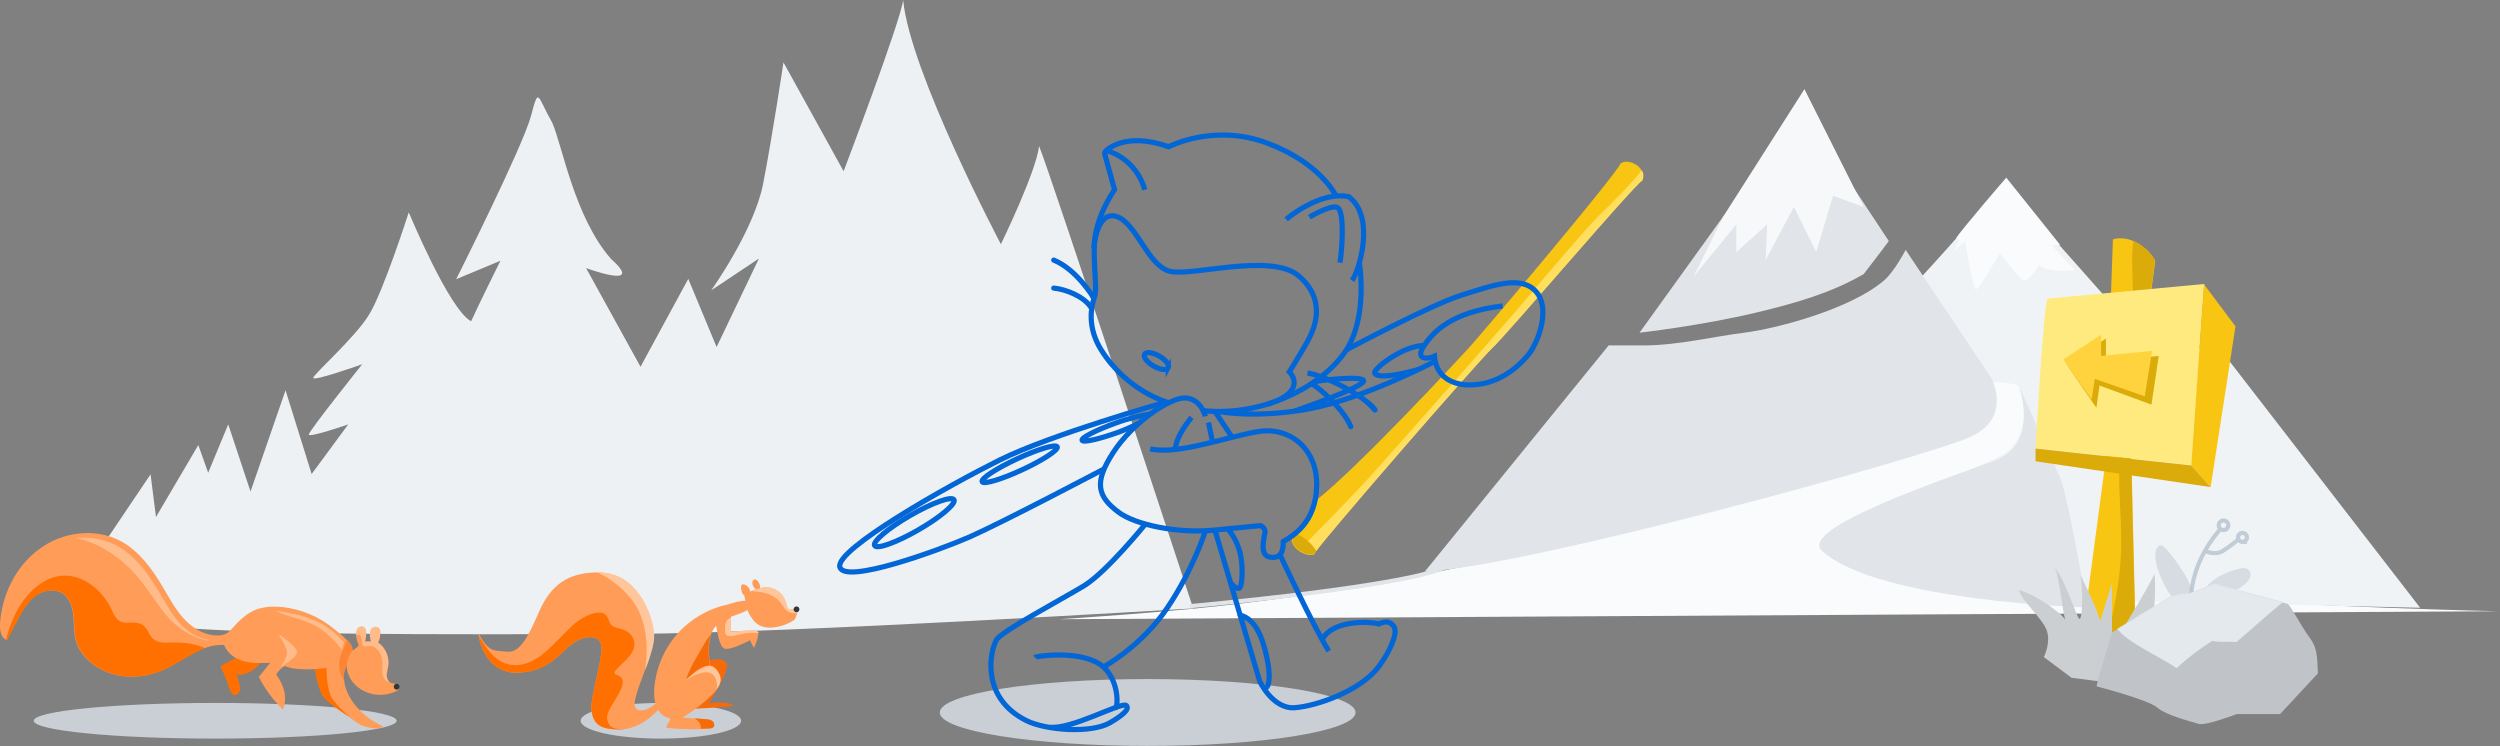 <svg xmlns:dc="http://purl.org/dc/elements/1.1/" xmlns:cc="http://creativecommons.org/ns#" xmlns:rdf="http://www.w3.org/1999/02/22-rdf-syntax-ns#" xmlns:svg="http://www.w3.org/2000/svg" xmlns="http://www.w3.org/2000/svg" xmlns:sodipodi="http://sodipodi.sourceforge.net/DTD/sodipodi-0.dtd" xmlns:inkscape="http://www.inkscape.org/namespaces/inkscape" fill="none" height="152.854" viewBox="0 0 512.002 152.854" width="512.002" id="svg306" sodipodi:docname="img.01.svg" inkscape:version="1.0.2 (e86c870879, 2021-01-15)"><rect x="0" y="0" width="512.002" height="152.854" fill="#808080" stroke="none"/><defs id="defs310"/><sodipodi:namedview pagecolor="#ffffff" bordercolor="#666666" borderopacity="1" objecttolerance="10" gridtolerance="10" guidetolerance="10" inkscape:pageopacity="0" inkscape:pageshadow="2" inkscape:window-width="1920" inkscape:window-height="1016" id="namedview308" showgrid="false" inkscape:zoom="1" inkscape:cx="252.00787" inkscape:cy="87.177" inkscape:window-x="0" inkscape:window-y="27" inkscape:window-maximized="1" inkscape:current-layer="svg306" fit-margin-top="0" fit-margin-left="0" fit-margin-right="0" fit-margin-bottom="0"/><g id="g373" transform="matrix(0.652,0,0,0.652,-21.911,-0.065)"><path d="m651.4 116.6 20.5 4s27.5 26.5-28 46.5 174.5 25 174.5 25l-452 2.5c57.6-3.8 91-7.5 178.5-28 59.6-14 104.8-29.8 106.5-50z" fill="#fafbfc" id="path188"/><path d="m101.2 232.1c31.48.0 57-2.507 57-5.6s-25.52-5.6-57-5.6c-31.48.0-57 2.507-57 5.6s25.52 5.6 57 5.6zm140 0c13.918.0 25.2-2.507 25.2-5.6s-11.282-5.6-25.2-5.6c-13.918.0-25.2 2.507-25.2 5.6s11.282 5.6 25.2 5.6zm152.9 2.3c36.064.0 65.3-4.701 65.3-10.5s-29.236-10.5-65.3-10.5-65.3 4.701-65.3 10.5 29.236 10.5 65.3 10.5z" fill="#cacfd6" id="path190"/><path d="m793.8 191-129.4-2.8-13.5-40c3.5-1.3 7.9-3.2 11.6-5.2 7.4-4.1 8.2-14.8 5.1-21.8-2.2-.9-8-1.1-8-1.1s1.1 5 .5 9.6c-.4 3.3-8.1 7.2-12.4 9.1L632 92.2c2.4-1.4 26-28.5 26-28.5h10.6l45.4 51.2 15-7.7z" fill="#f0f3f5" id="path192"/><path d="m667.7 121.2s7 18.3-7.8 23.7-61.7 21.2-54 28.2c17.4 16 83.2 17.8 83.2 17.8s-4.5-27.7-8-39.9z" fill="#e1e4e8" id="path194"/><path d="m62.7 176.1 18.2-27 1.7 13.4 13.3-22.6 3.1 8.7 6.3-15.2 7 21.1 11-31.8 8.2 26.3 11.5-15.6s-12.4 4.3-12.4 3.2c0-1.1 16.8-22.1 16.8-22.1S132 120 132 118.8c0-1.1 13.1-12.6 17.5-19.8C154 91.8 162 66.8 162 66.8s12.8 30.8 19.6 34.2c2.2-4.9 9.2-19 9.2-19l-13.9 5.8s21-41.8 23.5-51.3 1.9-6.2 6.6 2c3.2 7 7 29.9 18.6 43 11 9.8-7.9 2.8-7.9 2.8l17.1 31 15-27.6 8.9 21.4L272 81.3l-15 10s13.4-18.7 16.3-33.4c2.9-14.8 6.4-38.2 6.4-38.2l18.9 34.2s18-47.4 18.7-53.8c2.1 22.6 30.7 76.7 30.7 76.7s11-22.5 12-30.8c3.5 8.3 48.4 145.2 48.4 145.2s-126.8 7.8-176.3 8-144.3.8-153-4c-8.7-4.8-16.4-19.1-16.4-19.1z" fill="#eef1f3" id="path196"/><path d="m407.4 190.5s72-6.5 81-12.8" stroke="#e1e4e8" stroke-miterlimit="10" stroke-width="1.307" id="path198"/><path d="m256.301 207.6s4.9-1.4 5.6 1.1c.8 2.4-5.6 12.2-5.6 12.2s7.3-.6 7.6.9c-5.3.8-11.6.7-12 1s4.4-15.2 4.4-15.2z" fill="#f66a0a" id="path200"/><path d="m271.7 198.6c-.5-1-8.5.0-8.5.0v-4.8s6.1-1.8 6.4-3.2c.9-3.5-6.3-.9-7.5-.6-5.1 1.1-9.9 3.6-13.8 7.2-5.4 5-8.7 12.1-9.2 19.4-.1 1.5.0 3.1.4 4.6-1.6 1.3-4.1 2.8-6 1.6-2.8-2 5.9-16.6 5.5-23.5-.3-5.8-5.1-19.3-17.2-19.4-9.7-.1-15.2 3.9-18.9 12.4-3.7 8.5-6.1 12.9-10.1 12.5s-5.7.3-8.9-5.8c.3 4.1 3.5 12.6 12 12.4s12.2-4.4 16-7.9c3.7-3.6 10.3-5 10.6-.2.3 4.7-3.7 16.3-3.1 20.1.6 3.8 2.3 6 9.2 5.8 5.9-.2 10-4.3 11.7-6.1.7 1.1 1.8 2.1 3.1 2.4.2.1.4.1.6.2.5.3-1 2.3-1.2 2.8s9.2.9 13.6.5c.5.0.9-.1 1.3-.4.5-.5.2-1.5-.3-1.9-.6-.4-1.3-.5-2.1-.6-2.4-.2-4.9-.4-7.3-.6 3.5-2.1 6.7-4.6 9.6-7.5 1.4-1.4 2.8-3.4 2.3-5.3-.4-1.6-1.9-2.6-3.3-3.4-.2-2.6-.5-5.2-.1-7.8.3-2.1.8-3.6 2.1-4.9.0.0.7 6.4 2.5 7.2 1.8.8 8.1-2.6 8.1-2.6s1 2.4 1.3 2.3c.1-.2 1.7-3.8 1.2-4.9z" fill="#ff9c57" id="path202"/><path d="m267.401 187.2c-.9-.5-1.4-3.2-.7-3.5s2.5.7 2.5 2.2c.5-.2 1.6-.5 1.8-.8-.4-.4-.7-.3-1-1.4-.4-1.5.8-1.9 1.3-1.4.6.4 1.3 1.8 1 2.7 1.7-.9 3.8-.4 5.4.6 1.6 1 2.6 2.7 3 4.5.1.4.2.9.5 1.2.7.6 1.8-.2 2.6.1.7.2-.2 3.1-.8 3.5-1.7 1.1-3.7 1.9-5.8 2.2-1.9.3-4 .2-5.6-.9-.8-.5-1.4-1.3-1.9-2-2-3.1-1.5-3.7-2.3-7z" fill="#ff9c57" id="path204"/><path d="m256.901 199.3c-1.4 1.7-2.5 3.8-3.6 5.7-1.6 2.7-3.2 5.5-4.2 8.5 2.5-1.5 4.9-3 7.6-4.1-.1.0-.2-.1-.2-.1-.2-2.6-.5-5.2-.1-7.8.1-.9.3-1.6.5-2.2z" fill="#f66a0a" id="path206"/><path d="m224.3 225.7c-.4-3.7 9-11.9 2.8-13.7-.4-.1-.6-.6-.4-.9 1.8-2.5 5.2-4.5 6-7.4s-1.2-5.3-3.9-6c-1-.3-2.4-.5-3.2-1.3-.9-1-.8-2.6-2-3.4-1.9-1.2-4.9.1-6.6 1-2.8 1.5-4.9 3.9-7.1 6.1-3.7 3.7-8 8.5-13.6 8.9-6.2.5-9.5-4.5-12.3-9.2.6 4.3 3.9 11.8 11.9 11.6 8.5-.2 12.2-4.4 16-7.9 3.7-3.6 10.3-5 10.6-.2.3 4.7-3.7 16.3-3.1 20.1.6 3.8 2.3 6 9.2 5.8.5.0 1.1-.1 1.6-.2-2.9.3-5.6.1-5.9-3.3z" fill="#ff7000" id="path208"/><path d="m277.101 187.8c1 .7 1.7 1.6 2.4 2.6 1.2 2 2.7 2.6 4.6 2.2.1-.7.1-1.2-.2-1.3-.9-.3-1.9.5-2.6-.1-.3-.3-.4-.7-.5-1.2-.4-1.8-1.5-3.5-3-4.5-1-.7-2.3-1.1-3.6-1-.6.2-1.2.3-1.7.4-.4.1-.8.2-1.2.2-.4.2-.8.3-1.2.5.1.1.2.2.2.3 2.2.0 4.7.5 6.8 1.9zM232 188.4c4.8 6.2 5.3 14.5 4.3 22.2 1.5-4.1 3-8.4 2.8-11.3-.3-5.8-5.1-19.3-17.2-19.4h-.7c4.3 1.8 8.4 5.4 10.8 8.5z" fill="#ffd1ac" opacity=".8" id="path210"/><path d="m255.3 226-3.6-.3c.8.4 1.4 1 1.8 1.8.3.6.3 1.1.2 1.5 1 0 2-.1 2.7-.1.5.0.9-.1 1.3-.4.5-.5.2-1.5-.3-1.9-.6-.5-1.4-.6-2.1-.6z" fill="#f66a0a" id="path212"/><path d="m283.8 192.4a.9.9.0 100-1.8.9.9.0 000 1.8z" fill="#2f363d" id="path214"/><path d="m256.501 209.2c-3.1.0-6.4 3.6-7.7 4.7 7.1-4.6 9.6-2.5 10 1 .1.6.0 1.1-.1 1.7.9-1.2 1.5-2.6 1.1-4-.4-1.6-1.7-3.4-3.3-3.4zm6.7-10.6v-4.4c-.7.1-1.2.5-1.6 1.5-.3.7-.4 3.2.0 3.8.8 1 4.5-.2 5.8-.4 1.5-.2 3-.3 4.5-.1.0-.2.0-.3-.1-.4-.7-1-8.6.0-8.6.0z" fill="#ffd1ac" opacity=".8" id="path216"/><path d="m132.2 208.6s1.1 8.5 3.3 10.8c2.2 2.4 11.3 8.7 11.8 7.4-4.4-5.5-9.2-19.3-9.2-19.3zm-29.1.6c-.1.0-.2.1-.2.2-.1.2.0.4.1.5 1 1.8 1.8 3.7 2.4 5.7.4 1.4 1.1 3.4 2.5 2.7 2.3-1.2.4-4.2.0-6.8.3 1.6 5.3-.3 7-2.6 2.1-3-2.9-3.5-4.7-3-2.5.6-4.9 2.2-7.1 3.3z" fill="#ff7000" id="path218"/><path d="m122.5 190.8c-3-.3-6.2-.2-9 1-2.7 1.2-4.8 3.3-6.8 5.5-.6.7-1.2 1.4-2 1.8s-1.6.6-2.5.6c-4.1.1-7.9-2.1-10.7-5.1s-4.7-6.7-6.8-10.2c-3.3-5.6-7.4-11.2-13.1-14.3-8-4.3-18.4-3-25.7 2.5C38.5 178 34.2 187 33.6 196c-.1 2 .3 4.6 2.2 5.1 1-1.9 2-3.9 3-5.8 1.5-2.9 3.1-5.8 5.6-7.8s6.4-2.7 9-.9c2.1 1.5 2.9 4.1 3.2 6.6.3 2.5.1 5.1.7 7.6 1.4 6 7.3 10.2 13.3 11.4 4.4.9 9 .4 13.1-1.2 6.9-2.7 12.9-8.8 20.3-8.3 1 2.6 3.5 4.4 6.2 5.1s5.5.6 8.3.5c-1.2 1.5-2.4 2.9-3.6 4.4 1.9 3.8 4.5 7.3 7.6 10.3 1.5-3.8.3-7.7-2.1-11 .4-.9 1.8-2.4 2.8-2.7 2.7 1.5 9.9 1.1 13 .6-.1 2.2.3 7.3 1.7 9.5 1.4 2.2 6 6.8 8.6 8.2 1.6.9 6.7 2.1 7.4.6-6.2-2.6-12.3-9-12.3-15.7.0-3.3 2.8-5.4 2.7-8.2-.1-2.4-4-5.2-5.7-6.6-4.5-3.8-10.2-6.2-16.1-6.9z" fill="#ff9c57" id="path220"/><path d="m88.2 201.9c-2.4.0-4.9.5-6.8-1.4-.7-.7-1-1.7-1.5-2.5-1.4-2.2-3.2-2.5-5.7-2.3-3.1.2-4.2-1-5.4-3.8-3.5-7.9-12.4-14-20.9-9.4-6.6 3.5-10.6 11.2-12.3 18.2.0.1-.1.1-.1.2.1.1.3.1.4.2 1-1.9 2-3.9 3-5.8 1.5-2.9 3.1-5.8 5.6-7.8s6.4-2.7 9-.9c2.1 1.5 2.9 4.1 3.2 6.6.3 2.5.1 5.1.7 7.6 1.4 6 7.3 10.2 13.3 11.4 4.4.9 9 .4 13.1-1.2 4.9-1.9 9.4-5.5 14.2-7.3-3-1.4-6.3-1.8-9.8-1.8z" fill="#ff7000" id="path222"/><path d="m121.1 199.3c.1.0 5.9 3.9 5.8 5.7-.1 1.8-5.2 4.6-5.2 4.6s2.5-3.2 2-5.1-2.6-5.2-2.6-5.2z" fill="#ffd1ac" opacity=".6" id="path224"/><path d="m142.6 201c-.6 2-1.7 3.8-2.2 5.8-.7 2.9.0 5.3 1.4 7.4-.1-.6-.2-1.2-.2-1.8.0-3.3 2.8-5.4 2.7-8.2.1-1.1-.7-2.2-1.7-3.2z" fill="#fb8532" id="path226"/><path d="m146.6 197c1.5-.6 2.7.9 1.7 4.6h1.9c-.3-1-.5-2.1-.3-3.1s.8-1.5 1.8-1.5c1 .1 1.4.9 1.4 2 0 1-.2 2-.7 2.9 2.3 1.6 3.6 4.5 3.2 7.3-.1 1-.4 2-.5 2.9.0 1 .4 2.1 1.3 2.5.5.2 1.1.2 1.6.4.5.2 1.1.6 1 1.2-.1.5-.5.8-.9 1-3.1 1.5-7 1.6-10.1.0-2.8-1.3-5-4-5.4-7-.3-2 .4-4 1.6-5.6.5-.5 1.9-1.2 2.1-1.9-.6-1-1.7-4.9.3-5.7z" fill="#ff9c57" id="path228"/><path d="m158.2 216.7a.9.9.0 100-1.8.9.9.0 000 1.8z" fill="#2f363d" id="path230"/><path d="m76.2 180.6c3.5 3.9 6.1 8.4 9.4 12.5 3.5 4.2 7.7 6.9 12.9 8.2.4-.1.7-.1 1.1-.2-3.6-.3-6.9-2.4-9.4-5.1-2.8-3-4.7-6.7-6.8-10.2-3.3-5.6-7.4-11.2-13.1-14.3-4-2.1-8.5-2.9-13-2.4 7.3 1.4 14.2 6.1 18.9 11.5zm56.9 16.3c3.2 1.8 5.7 4.5 7.9 7.3.2-.8.4-1.5.7-2.3-1.7-1.9-3.5-3.6-5.7-5-4.8-3.2-10.4-4.1-15.9-5 .6.3 1.3.6 1.9.9 3.6 1.4 7.6 2.1 11.1 4.1z" fill="#ffd1ac" opacity=".6" id="path232"/><path d="m446.3 174.2c-.2-1.1 51.6-60.7 56-64.8s44.3-51 47.1-52.6c1.8-3.9-4.1-7.2-6.7-5.4-2.4 4.8-44.3 54.3-48.1 58.4s-34.2 36.9-47.5 47.4c-2.9 8-5.5 9.3-7.6 11.7-.4 1.2.1 2.9 2.5 4.5 2.5 1.5 4.3.8 4.3.8z" fill="#f9c513" id="path234"/><path d="m535.6 68.1c-3.8 3.7-18 20.5-21.7 24.9-8 9.5-41 46.8-49.4 56.2-3.9 4.4-18.9 19.8-22.8 23.7.2.1.3.2.5.4 2.4 1.6 4.2.9 4.2.9-.2-1.1 51.6-60.7 56-64.8 4.5-4.1 44.3-51 47.1-52.6.5-1.2.4-2.3-.2-3.2-4.2 5.2-9 9.9-13.7 14.5z" fill="#ffdf5d" id="path236"/><path d="m440.7 167.7c-.4.4-.7.7-1 1.1-.4 1.2.1 2.9 2.5 4.5s4.2.9 4.2.9c0-.1.2-.4.7-1-1.6-2.5-3.7-4.4-6.4-5.5z" fill="#dbab09" id="path238"/><g stroke="#0366d6" stroke-miterlimit="10" stroke-width="1.633" id="g266"><path d="m393.2 59.7c-2.4-8.4-9.4-11.7-11.8-12.2-.5-.1-.9.4-.8.9l3.1 11.3s-6.4 8.9-6.4 18.2 1 12.9.0 15.8c-1 2.9-2.2 9.3 2.2 16.3 8.2 13.1 20.9 16.5 20.9 16.5" id="path240"/><path d="m380.9 47.6s5.7-6.4 19.8-1.4c0 0 14.1-7.5 31.1-1.1s21.6 16.8 21.6 16.8" id="path242"/><path d="m437.6 69s10.6-9.1 19.7-7.1c8.6 6.6 3 23.8 1 26.3" id="path244"/><path d="m444.9 68.3s7.5-4.5 9.1-2.8c1.9 2 1.2 13 .5 17.1M377.2 78s.8-11.9 7.1-9.9 9.8 15.4 16.7 17.2c6.8 1.8 31.8-6 40.6 1.5 8.8 7.6 4.8 16.4 3.3 19.4s-6.3 10.7-6.3 10.7 6.3 5.9-6.8 10.2" id="path246"/><path d="m460.6 82.7s3 17.8-4.9 28.5c-8.5 11.6-26.9 19.7-44 17.9" id="path248"/><path d="m412.2 130.9s-1.2-5.4-6.1-5.8c-4.9-.3-16.7 7.7-22.8 17.1s-5.1 13.8 1.8 18.9c5.2 3.8 18.3 6.7 30.1 5.5l14.3-1.4s1.2.3 1.5 1.8c0 .9-2.2 7.6 1.5 8.1 3.7.6 4.2-2.2 4.2-4.9 3.1-1.8 10.2-5.9 10.5-17.4.3-11.6-8.3-18.6-18-17.2-9.7 1.5-25.5 7.5-34.3 5.5m13-9.9s-5 5.8-5.1 10.1m17.8-3.9-5.4-8.1m-2 3.5 1.3 6.2m-13.925-23.338c.497-.861-.767-2.522-2.824-3.709-2.056-1.188-4.126-1.452-4.623-.591-.498.861.767 2.521 2.823 3.708 2.057 1.188 4.127 1.453 4.624.592z" id="path250"/><path d="m399.1 126.6s-35.4 10-51.5 18-51.6 28-50.2 33.6c1.5 5.6 31.3-5.3 40.9-9.5 10.8-4.8 42.1-21.3 42.1-21.3m13 17.3s-12.2 15.1-19.3 19.4c-6.9 4.2-26 14.3-27.5 17-2.2 4-4.8 18.2 9.3 25.3 6.1 3.1 20.4 4.2 26.4.7s5.7-4.8 5.1-5.4c-1.5-1.3-17.4 7.8-24.3 6.8" id="path252"/><path d="m358.7 206.6c.5-.5 15.3-2.5 21.5 3 5 4.5 4.6 12.6 3.8 12.8m-3.8-12.8s11.9-6.4 20.1-18.6c8.2-12.2 12-24.3 12-24.3m2.9-.2 14.1 47.6s4.1 8.8 11 8.3c6.8-.5 20.5-5.2 26.3-12.8 2.9-3.8 6.3-10.3 4.9-12.6-1.6-2.5-3.7-1.3-4.9-.9-1.8-.7-13.9-1.6-17.5 4.6m-13.5-26.5s10.6 22.8 15.4 30.4m5.5-94.6s26.6-14.2 36.2-17.2c9.7-3 18.5-6.4 23.3-1.2s.9 15.9-2.3 19.9c-3.7 4.5-10 9.5-18.3 9.5.0.0-10.4.7-11.2-9-2.3 1.1-5.8.9-3.7-2.6 3-5 9-11.3 25.1-13.2" id="path254"/><path d="m416.1 129.3s11.6 2.4 28.8-.8c17.2-3.2 39.6-15 39.6-15" id="path256"/><path d="m364.6 81.8c7.3 3 12.5 11.8 12.5 11.8m-12.5-3c3.5.3 9.5 2.5 11.8 6.2" stroke-linecap="round" id="path258"/><path d="m444.3 117.3c4.6.5 17.6 6.7 21.2 11.6" id="path260"/><path d="m463.4 126.7c.9.8 1.6 1.5 2.1 2.2m-19.9-8.3c3.4 2 10.4 8.7 12.3 13.5" stroke-linecap="round" id="path262"/><path d="m322.102 166.524c6.887-3.976 11.888-8.208 11.17-9.451-.718-1.244-6.883.972-13.77 4.948-6.888 3.977-11.889 8.208-11.171 9.452.718 1.243 6.883-.972 13.771-4.949zm32.601-18.87c6.512-3.024 11.433-6.247 10.991-7.199s-6.079.728-12.591 3.752-11.433 6.247-10.991 7.199 6.079-.728 12.591-3.752zM391.3 133.1c-1.4.7-4.8 2.2-6.2 2.7-6.1 2.2-11.3 3.4-11.6 2.6s4.4-3.2 10.5-5.4c4.3-1.6 8.9-2.6 10.9-2.8m25.2 52.9s1.6 2.1 2.7 1.8c1.1-.3 1.5-7.8.0-12.3s-3.6-6.5-3.9-6.4m4.2 27c.1.4 4.7.3 7.4 9.4s2 14.3.0 13.6m50.6-107.6c-6.9.0-16.3 7.5-15.7 8.7 1.3 2.5 13.6-1.1 13.6-1.1m-38.7 13s20.8-7.2 21.6-9.3-15.1-.2-15.7.2" id="path264"/></g><path d="m619 86.2c-10 5.8-20.9 9-33.4 12-18 4.3-37 6.4-37 6.4l26.5-36.8 36.2-15.6 15.6 23.6s-2 2.8-7.9 10.4z" fill="#e1e4e8" id="path268"/><path d="m652.4 137.4c-13.5 6.1-137.8 40.5-171.3 42.3l57.8-71.1h10.9c10.8.0 22-2.8 31.7-4s33.1-7.2 43.9-16.4c3.2-2.7 6.8-9.6 6.8-9.6l27 40.4c-.1.0 6.7 12.4-6.8 18.4z" fill="#e1e4e8" id="path270"/><path d="m575.1 67.8 25.3-39.7 18.6 37-9.6-3.5-5.3 17.7-7-14.2-8.9 16.7.5-11.2-9.7 8.7v-8.7l-13.5 16.5z" fill="#f6f8fa" id="path272"/><path d="m686.9 205.7 7.9-59.4 2.5-71s3.4-1.3 7.6 1.1c4.3 2.4 5.7 5.7 5.7 5.7l-7.6 57.1 1.6 66.6-8.4 7.3z" fill="#f9c513" id="path274"/><path d="m710.5 82s-1.4-3.3-5.7-5.7c-.4-.2-.8-.4-1.1-.5-.7 5.4-.2 10.9-.1 16.4.0 6.2-.5 12.4-1.4 18.6-1.6 12.7-2.7 25.5-2.9 38.2-.1 6.5.5 12.9.6 19.3.1 6-.4 12.1-1.4 18-1.3 8.1-3.5 16-5.9 23.8l3.5 2.8 8.4-7.3-1.6-66.6z" fill="#dbab09" id="path276"/><path d="m676.8 93.9c-1.2.1-3.8 47-3.8 47l48.9 5.3 4.1-56.9z" fill="#ffea7f" id="path278"/><path d="m725.9 89.4-4 56.9 6.1 6.8 7.8-50.5z" fill="#f9c513" id="path280"/><path d="m692.1 128.2-9.2-13.5 12.2-8.3v7.1l16.6-1.6-2.3 15.3-16.3-6z" fill="#dbab09" id="path282"/><path d="m690.6 125.6-8.9-12.6 11.9-7.8v6.7l16-1.6-2.3 14.3-15.7-5.5z" fill="#ffd33d" id="path284"/><path d="m708.4 216.1s3-31.3 1.9-35.8c-.7 2.6-13.3 22.9-13.3 22.9v-19.9s-2.8 9.1-3.7 11.9c-.9-4.2-7.5-16.8-6.5-15.4s1.2 14.7.0 14.7c-.9-.2-4.4-12.4-8-16.4 1.4 1.4 2.3 11.7 3.5 16.8-.5-1.9-9.9-8.4-14.5-9.4.5 3 7.3 8.7 8.7 12.6 1.4 3.9-.9 8.4-.9 8.4l8.7 6.5z" fill="#cccfd2" id="path286"/><path d="m692.2 215.7c-.2-.7 4.8-16.9 4.8-16.9s15-9.2 17.6-10.8c2.6-1.5 6.4-1.3 6.4-1.3l8.1-3.1s22.5 5.9 23.1 6.2c.7.2 4.6 7.5 6.4 9.9s2.6 4 2.9 7.9l.2 4-11.9 12.8h-13.6s-9.7 3.7-11.9 3.1c-2.2-.7-10.1-2.6-13-5.1-2.8-2.5-19.1-6.7-19.1-6.7z" fill="#c0c4c8" id="path288"/><path d="m721.9 189.4s-1.2-11.4 9.5-23.5m.6.7a1.501 1.501.0 10-.001-3.001A1.501 1.501.0 00732 166.6zm6 3.7a1.4 1.4.0 100-2.8 1.4 1.4.0 000 2.8z" stroke="#c2ccd7" stroke-miterlimit="10" stroke-width="1.307" id="path290"/><path d="m726.2 173.1s3 1.7 5.7.0 5.1-3.8 5.1-3.8" stroke="#c2ccd7" stroke-miterlimit="10" stroke-width="1.307" id="path292"/><path d="m711.2 178.2c-.5-1.7-.8-3.4-.4-5.1.2-.8.7-1.7 1.5-1.7.4.0.7.2 1 .5.7.5 1.3 1.2 1.8 1.9 4.2 5 7.4 10.9 9.4 17.2-.2-3.1 1.4-6.2 3.8-8.2s5.4-3.2 8.4-4c1.1-.3 2.5-.5 3.3.4.6.6.7 1.5.4 2.2-.2.8-.8 1.4-1.3 1.9-1.3 1.2-3 2.1-4.5 3-3.4 1.9-6.6 4.1-9.6 6.6-.3.2-.6.5-.9.5-.2.0-.4.0-.7-.1-6.4-1.8-10.5-9.3-12.2-15.1z" fill="#bcc7d1" opacity=".5" id="path294"/><path d="m717.3 210c3.1-3 7.8-6.5 11.2-8.6 2.8.6 5.4.1 7.6.4 4.6-4 9.9-8.7 14.6-12.6-5.4-1.4-21.4-5.7-21.4-5.7l-8.1 3.1s-3.7-.2-6.4 1.3c-2.1 1.2-12.1 7.4-16 9.8 2.4 3.9 14.6 9.4 18.5 12.3z" fill="#e4e9ee" id="path296"/><path d="m673 141v4l55 8.1-6.1-6.8z" fill="#dbab09" id="path298"/><path d="m648.1 74.9c.5-1.4 15.7-19 15.7-19L680.7 77h-2.8l7.5 8s-9.8.9-11.2-1.9c-1 2-3.7 5.5-4.9 5.1-1.2-.4-7.6-8.6-7.6-8.6s-6.5 11.8-7.5 11.4c-1-.4-3.3-15.2-3.3-15.2l-3.8 3.3 2-3.3z" fill="#fafbfc" id="path300"/><path d="m750.6 189.3c-5.4-1.4-21.4-5.7-21.4-5.7l-8.1 3.1s-3.7-.2-6.4 1.3c-2.1 1.2-12.1 7.4-16 9.8" stroke="#e1e4e8" stroke-miterlimit="10" stroke-width=".327" id="path302"/><path d="m146 199.5c1.9-.2.8 3.2 1.9 3.6.8.3 1.9-.4 2.9.1 1 .4 1.8 1.4 2.3 2.3.7 1.4.7 2.8.6 4.3-.1 2.1.1 4.1 2.4 4.7-.7-.5-1.1-1.5-1.1-2.4.0-1 .3-2 .5-2.9.4-2.8-.9-5.7-3.2-7.3.5-.9.7-1.8.7-2.9.0-1-.4-1.9-1.4-2s-1.6.5-1.8 1.5c-.2 1 .1 2.1.3 3.1h-1.9c1.1-3.7-.2-5.2-1.7-4.6-1 .4-1.2 1.5-1.1 2.6.2-.1.4-.1.6-.1z" fill="#ffd1ac" opacity=".6" id="path304"/></g></svg>